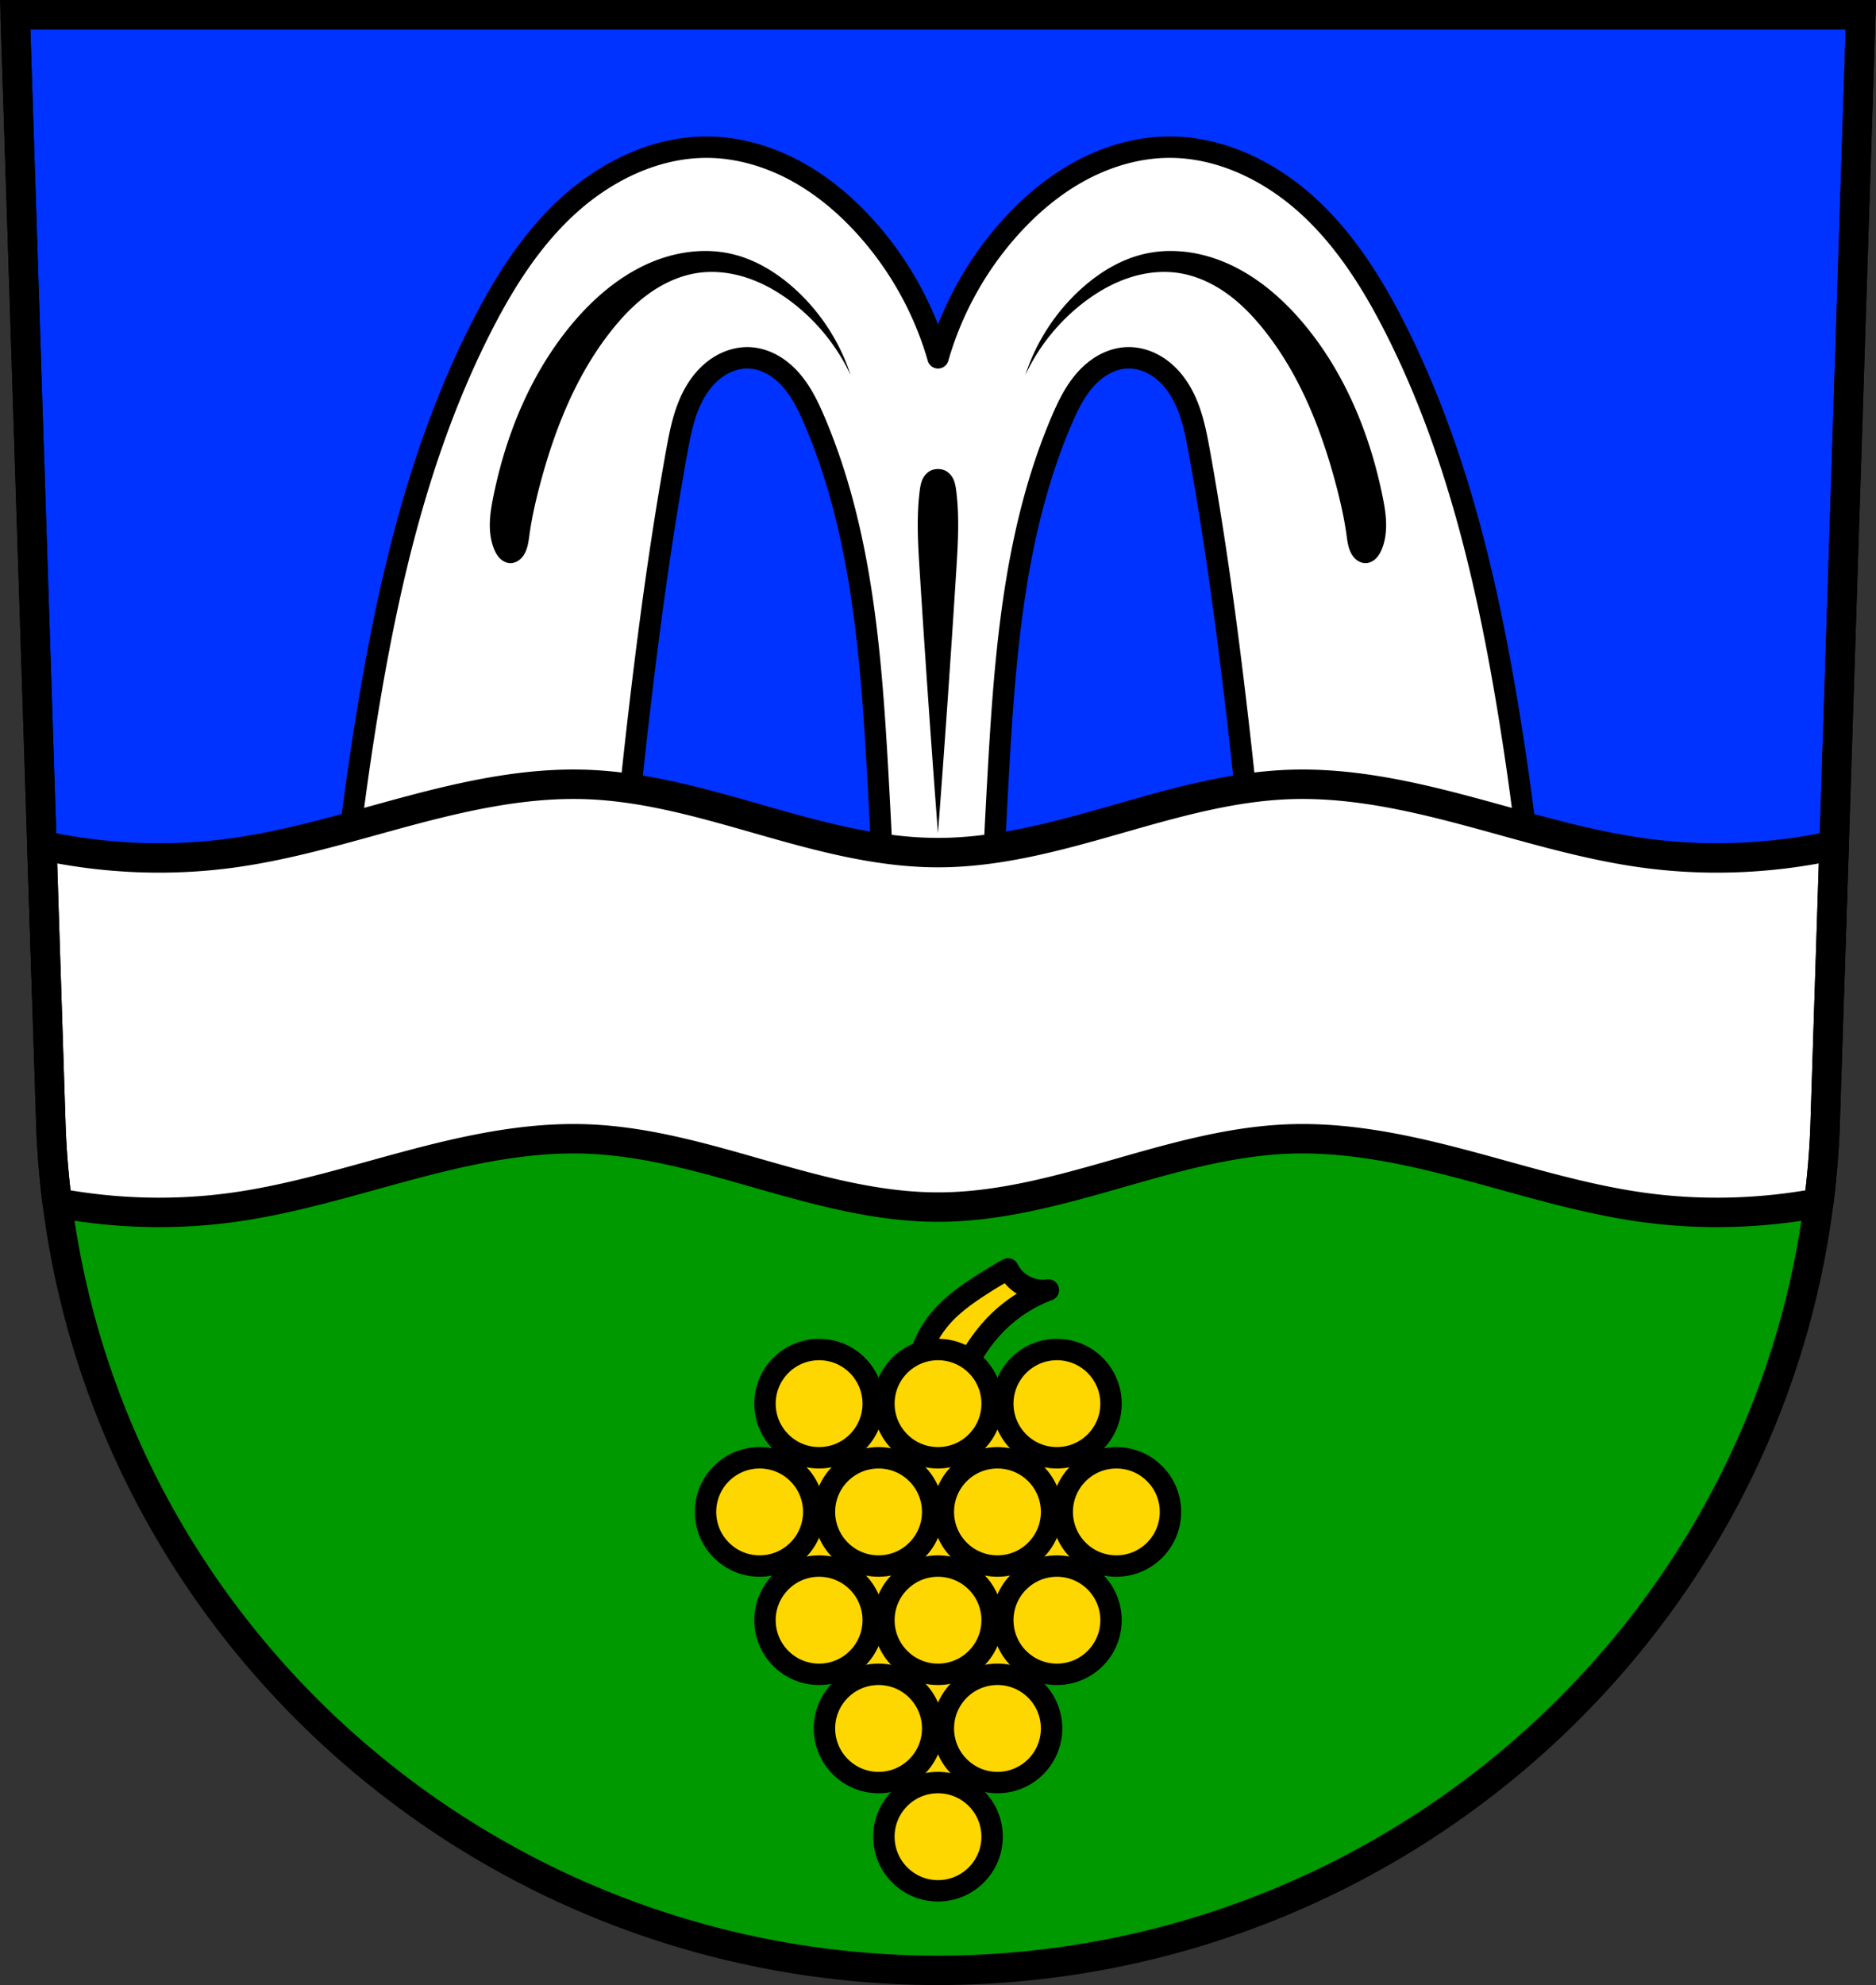 <svg xmlns="http://www.w3.org/2000/svg" width="701.33" height="741.77" viewBox="0 0 701.334 741.769"><rect x="0" y="0" width="701.334" height="741.769" fill="#333333" stroke="none"/><g fill-rule="evenodd"><path d="m5.68 5.5 13.398 416.62c7.415 175.25 153.92 314.05 331.59 314.14 177.51-.215 324.07-139.06 331.59-314.14L695.656 5.5h-344.98z" fill="#090"/><path d="m305.049 523.682-26.313 43.26 68.68 117.74 73.14-126.21-28.543-37.02-86.966 2.23" fill="gold"/></g><path d="m5.68 5.5 11.584 360.23h666.81L695.658 5.5H5.678z" fill="#03f" stroke="#000" stroke-linecap="round" stroke-width="11"/><g fill-rule="evenodd"><path d="M264.709 54.996c-19.13-.205-37.596 8.661-51.814 21.467-14.218 12.806-24.604 29.321-33.24 46.4-22.793 45.06-34.435 94.93-42.527 144.77-4.239 26.11-7.56 52.37-9.953 78.72l102.25 19.908c2.74-37.18 6.362-74.29 10.859-111.3 3.494-28.755 7.519-57.45 12.668-85.959 1.446-8.01 3.055-16.198 7.297-23.14 2.121-3.472 4.9-6.583 8.311-8.803 3.41-2.22 7.472-3.515 11.537-3.344 2.986.126 5.915 1.034 8.535 2.471s4.938 3.393 6.928 5.623c3.98 4.459 6.621 9.936 8.967 15.434 17.411 40.809 21.01 85.999 23.527 130.29a3413.532 3413.532 0 0 1 3.619 80.53l19-5.43 19 5.43a3412.808 3412.808 0 0 1 3.619-80.53c2.515-44.3 6.116-89.49 23.527-130.3 2.345-5.497 4.987-10.973 8.967-15.432 1.99-2.23 4.307-4.186 6.928-5.623 2.62-1.437 5.549-2.345 8.535-2.471 4.065-.172 8.129 1.124 11.539 3.344 3.41 2.22 6.188 5.33 8.309 8.803 4.242 6.945 5.85 15.13 7.297 23.14 5.149 28.505 9.174 57.2 12.668 85.959 4.497 37.01 8.119 74.12 10.859 111.3l102.25-19.908a1128.78 1128.78 0 0 0-9.953-78.72c-8.092-49.847-19.735-99.71-42.527-144.77-8.637-17.08-19.02-33.59-33.24-46.4-14.218-12.806-32.682-21.672-51.816-21.467-11.313.121-22.489 3.393-32.459 8.74-9.97 5.347-18.768 12.727-26.355 21.12-12.604 13.941-21.966 30.795-27.14 48.861-5.178-18.07-14.543-34.92-27.15-48.861-7.587-8.393-16.385-15.772-26.355-21.12-9.97-5.347-21.15-8.619-32.459-8.74z" fill="#fff" stroke="#000" stroke-linejoin="round" stroke-width="8"/><path d="M264.139 93.79c-5.146-.055-10.314.745-15.242 2.246-13.679 4.166-25.306 13.515-34.551 24.424-15.551 18.351-25.06 41.29-29.865 64.859-.662 3.247-1.242 6.524-1.348 9.836-.106 3.312.273 6.676 1.477 9.764.52 1.336 1.206 2.63 2.205 3.658.999 1.028 2.344 1.771 3.775 1.844 1.202.061 2.402-.356 3.379-1.059.977-.702 1.738-1.678 2.289-2.748 1.102-2.139 1.37-4.593 1.701-6.977.865-6.218 2.27-12.349 3.877-18.418 5.476-20.673 13.506-41.04 26.807-57.781 4.105-5.169 8.719-9.986 14.09-13.818 5.374-3.832 11.545-6.66 18.07-7.627 6.141-.909 12.472-.151 18.369 1.787 5.898 1.939 11.376 5.03 16.348 8.75a73.606 73.606 0 0 1 22.469 27.588c-3.999-12.289-11.265-23.499-20.85-32.17-6.797-6.148-14.887-11.08-23.826-13.11a43.683 43.683 0 0 0-9.182-1.055m173.05 0a43.729 43.729 0 0 0-9.182 1.055c-8.94 2.02-17.03 6.957-23.828 13.11-9.584 8.669-16.848 19.879-20.848 32.17a73.606 73.606 0 0 1 22.469-27.588c4.972-3.717 10.45-6.811 16.348-8.75s12.228-2.697 18.369-1.787c6.529.967 12.7 3.795 18.07 7.627 5.374 3.832 9.988 8.65 14.09 13.818 13.301 16.746 21.329 37.11 26.805 57.781 1.607 6.068 3.01 12.2 3.879 18.418.331 2.383.6 4.837 1.701 6.977.551 1.07 1.312 2.046 2.289 2.748.977.702 2.177 1.119 3.379 1.059 1.432-.072 2.776-.816 3.775-1.844.999-1.028 1.685-2.323 2.205-3.658 1.203-3.087 1.583-6.452 1.477-9.764-.106-3.312-.685-6.589-1.348-9.836-4.809-23.569-14.314-46.508-29.865-64.859-9.245-10.909-20.872-20.258-34.551-24.424-4.928-1.501-10.1-2.301-15.242-2.246m-86.52 81.47c-1.132 0-2.329.277-3.277.896-1.174.767-2.112 1.945-2.645 3.271-.532 1.326-.753 2.756-.93 4.174-1.218 9.769-.62 19.662 0 29.486a7457.943 7457.943 0 0 0 6.852 98.29c2.5-32.747 4.783-65.51 6.85-98.29.62-9.825 1.218-19.718 0-29.486-.177-1.418-.396-2.847-.928-4.174-.532-1.326-1.472-2.504-2.646-3.271-.948-.619-2.144-.896-3.275-.896"/></g><g stroke="#000"><g fill-rule="evenodd" stroke-width="11"><path d="M215.05 293.05c-20.946-.098-41.703 4.494-61.979 9.898-21.627 5.764-43.09 12.501-65.25 15.645-23.963 3.399-48.51 2.4-72.16-2.705l3.416 106.24c.39 9.228 1.17 18.354 2.316 27.365 21.874 4.084 44.4 4.682 66.43 1.557 22.16-3.143 43.623-9.878 65.25-15.643 21.627-5.764 43.801-10.606 66.17-9.816 22.365.789 44.1 7.17 65.62 13.314 21.519 6.144 43.42 12.145 65.799 12.145 22.379 0 44.28-6 65.797-12.145 21.519-6.144 43.26-12.525 65.62-13.314 22.368-.789 44.543 4.052 66.17 9.816 21.627 5.764 43.09 12.499 65.25 15.643 22.03 3.124 44.545 2.528 66.41-1.553 1.153-9.01 1.94-18.14 2.336-27.369l3.416-106.24c-23.656 5.105-48.2 6.104-72.16 2.705-22.16-3.143-43.623-9.88-65.25-15.645-21.627-5.764-43.801-10.606-66.17-9.816-22.365.789-44.1 7.17-65.62 13.314-21.519 6.144-43.42 12.146-65.797 12.146-22.379 0-44.28-6-65.799-12.146-21.519-6.144-43.26-12.525-65.62-13.314a136.37 136.37 0 0 0-4.191-.082z" fill="#fff" stroke-linejoin="round"/><path d="m5.679 5.5 13.398 416.62c7.415 175.25 153.92 314.05 331.59 314.14 177.51-.215 324.07-139.06 331.59-314.14L695.655 5.5h-344.98z" fill="none"/></g><g fill="gold" stroke-linejoin="round" stroke-width="8"><path d="M342.599 512.192a40.009 40.009 0 0 1 9.252-19.874c3.895-4.487 8.742-8.04 13.706-11.308a178.984 178.984 0 0 1 11.307-6.853 14.658 14.658 0 0 0 4.797 5.482 14.745 14.745 0 0 0 10.28 2.399 53.577 53.577 0 0 0-20.22 13.363c-2.688 2.843-5.057 5.976-7.196 9.252a85.597 85.597 0 0 0-8.224 16.1l-13.706-8.566z" fill-rule="evenodd"/><g transform="translate(826.506 -39.478)" stroke-linecap="round"><circle cx="-498.06" cy="604.43" r="20.227"/><circle cx="-453.61" cy="604.43" r="20.227"/><circle cx="-542.52" cy="604.43" r="20.227"/><circle cx="-409.16" cy="604.43" r="20.227"/></g><g stroke-linecap="round" transform="translate(826.279 -39.478)"><g transform="translate(-18.756 -23.804)"><circle cx="-501.31" cy="587.78" r="20.227"/><circle cx="-456.85" cy="587.78" r="20.227"/><circle cx="-412.4" cy="587.78" r="20.227"/></g><g transform="translate(-18.756 57.11)"><circle cx="-501.31" cy="587.78" r="20.227"/><circle cx="-456.85" cy="587.78" r="20.227"/><circle cx="-412.4" cy="587.78" r="20.227"/></g><g transform="translate(-55.46 -12.774)"><circle cx="-442.37" cy="698.11" r="20.227"/><circle cx="-397.92" cy="698.11" r="20.227"/></g><circle r="20.227" cy="725.79" cx="-475.61"/></g></g></g></svg>